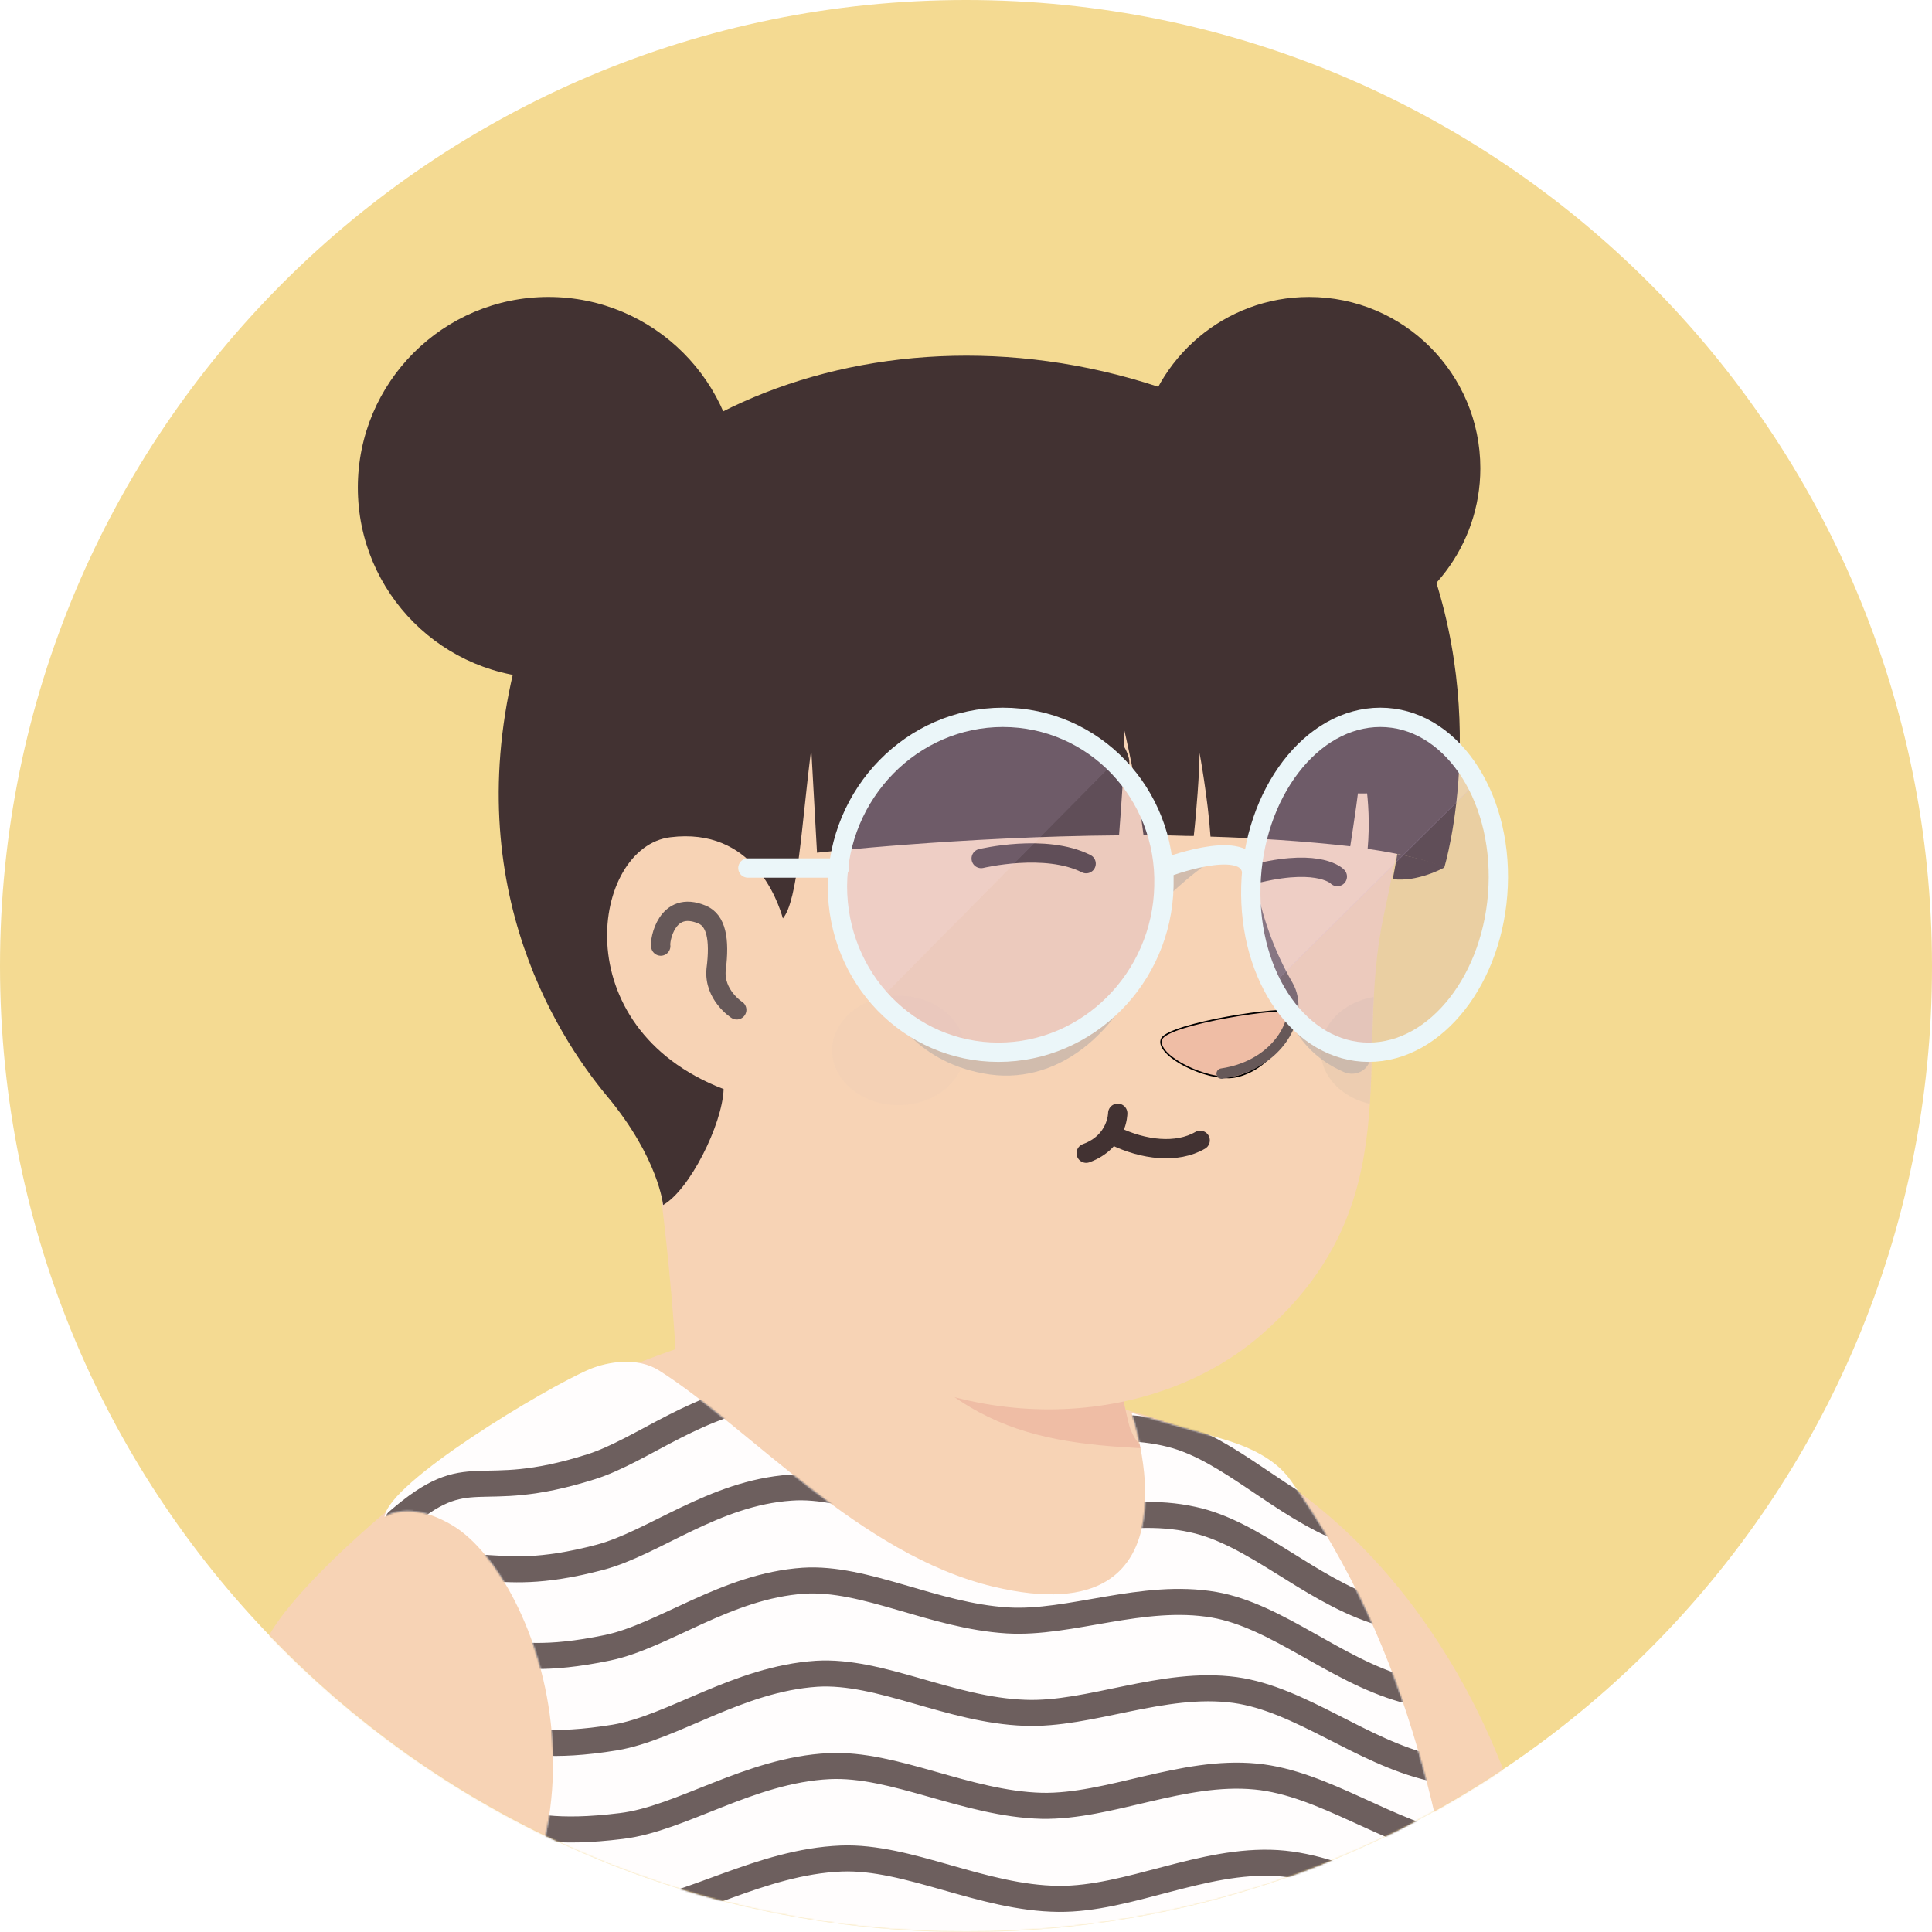 <svg width="1300" height="1300" viewBox="0 0 1300 1300" fill="none" xmlns="http://www.w3.org/2000/svg">
<path d="M650 1300C290.71 1300 0 1008.86 0 650C0 290.71 291.141 0 650 0C1009.29 0 1300 291.141 1300 650C1300.43 1009.29 1009.29 1300 650 1300Z" fill="#F4DA92"/>
<mask id="mask0_422_3238" style="mask-type:alpha" maskUnits="userSpaceOnUse" x="0" y="0" width="1301" height="1300">
<path d="M650 1300C290.71 1300 0 1008.86 0 650C0 290.71 291.141 0 650 0C1009.29 0 1300 291.141 1300 650C1300.43 1009.29 1009.29 1300 650 1300Z" fill="#F7C0B5"/>
</mask>
<g mask="url(#mask0_422_3238)">
<path d="M1014 1197.33C1010.97 1199.5 1007.5 1201.67 1004.47 1203.83C1001 1206 997.968 1208.17 994.502 1209.9C991.468 1211.63 988.868 1213.37 985.835 1215.1C985.402 1215.53 984.969 1215.53 984.535 1215.97C974.569 1222.03 964.168 1227.67 953.768 1232.87C950.735 1234.6 947.269 1236.33 944.235 1237.63C944.235 1237.63 943.802 1238.07 943.369 1238.07C939.902 1239.8 936.435 1241.53 932.968 1243.27C926.035 1246.73 918.669 1249.77 911.735 1252.8C908.269 1254.53 904.369 1255.83 900.902 1257.13C897.435 1258.43 893.535 1260.17 890.069 1261.47C886.602 1262.77 882.702 1264.5 879.235 1265.8C879.235 1265.8 879.235 1265.8 878.802 1265.8C875.335 1267.1 871.435 1268.4 867.968 1269.7C860.168 1272.3 851.935 1274.9 844.135 1277.5C841.535 1278.37 838.502 1279.23 835.902 1280.1C827.669 1282.7 819.435 1284.87 811.202 1286.6C808.169 1287.47 805.135 1287.9 801.668 1288.77C793.868 1290.5 785.635 1292.23 777.835 1293.97C776.102 1294.4 774.802 1294.4 773.069 1294.83C770.469 1295.27 767.435 1295.7 764.835 1296.13C760.935 1296.57 757.469 1297.43 753.569 1297.87C751.835 1298.3 750.102 1298.3 748.369 1298.73C746.202 1299.17 743.602 1299.6 741.002 1299.6C734.068 1300.47 726.702 1301.33 719.769 1302.2C717.602 1302.63 715.002 1302.63 712.835 1303.07H712.402C709.369 1303.5 706.335 1303.5 703.302 1303.93C700.269 1304.37 697.235 1304.37 694.202 1304.37C692.469 1304.37 690.302 1304.8 688.569 1304.8C685.102 1304.8 682.069 1305.23 679.035 1305.23C674.702 1305.23 670.802 1305.67 666.469 1305.67C662.135 1305.67 658.235 1305.67 653.902 1305.67C650.869 1305.67 647.835 1305.67 644.802 1305.67C462.369 1303.07 297.702 1225.5 180.702 1102.43C180.702 1102.43 180.702 1102 180.269 1102C193.702 1075.57 243.535 1027.9 295.535 988.465C361.402 938.632 454.569 907.865 454.569 907.865C454.569 907.865 515.669 897.898 742.302 945.132C915.202 981.532 988.868 1129.3 1014 1197.33Z" fill="#F7D3B5"/>
<path d="M790.401 1065.16C781.301 1109.8 722.368 1136.23 623.135 1096.36C501.368 1046.96 454.568 907.865 454.568 907.865C448.068 808.198 432.901 722.831 432.901 722.831C573.735 710.698 740.135 875.365 740.135 875.365L759.201 956.831C760.935 963.765 764.401 969.831 769.601 974.165C778.701 989.765 796.468 1036.56 790.401 1065.16Z" fill="#F7D3B5"/>
<path d="M769.603 974.598C686.836 970.264 625.736 958.131 560.303 840.698C615.769 889.664 681.203 908.298 750.103 916.964L759.203 956.831C760.936 964.198 764.403 970.264 769.603 974.598Z" fill="#EFBDA5"/>
<path d="M940.768 452.431C948.568 488.831 952.468 518.298 931.235 615.365C910.002 712.431 950.735 809.498 848.468 898.331C779.568 958.131 659.102 969.398 562.902 903.965C530.402 881.865 500.502 851.098 476.235 810.798C457.168 779.165 435.068 749.265 410.368 721.965C376.135 684.698 334.968 609.731 355.335 477.131C388.268 261.332 601.902 236.632 728.002 260.465C854.102 284.298 919.535 356.231 940.768 452.431Z" fill="#F7D3B5"/>
<path d="M526.069 621.865C526.069 621.865 512.636 556.865 449.369 564.665C394.769 571.598 375.703 702.465 499.636 738.865" fill="#F7D3B5"/>
<path d="M495.737 679.499C495.737 679.499 480.137 669.532 481.87 652.199C484.47 631.832 481.87 619.265 472.337 615.365C448.503 605.399 443.737 633.132 444.603 636.599" stroke="#665858" stroke-width="13" stroke-miterlimit="10" stroke-linecap="round" stroke-linejoin="round"/>
<g filter="url(#filter0_d_422_3238)">
<path d="M826.367 721.531C826.367 721.531 842.833 722.398 858.433 703.765C867.1 693.365 874.467 680.365 869.7 676.465C864.933 672.131 786.5 684.265 781.3 694.665C776.1 705.065 806.433 721.531 826.367 721.531Z" fill="#EFBDA5"/>
<path d="M826.393 721.032L826.393 721.032L826.38 721.031H826.367C816.511 721.031 804.03 716.951 794.658 711.564C789.972 708.872 786.104 705.875 783.734 702.936C781.354 699.984 780.58 697.223 781.747 694.888C782.024 694.334 782.569 693.733 783.401 693.096C784.229 692.463 785.31 691.817 786.619 691.167C789.236 689.865 792.717 688.564 796.784 687.301C804.917 684.777 815.336 682.425 825.752 680.531C836.167 678.638 846.565 677.205 854.65 676.516C858.695 676.171 862.15 676.014 864.734 676.076C866.028 676.107 867.09 676.193 867.893 676.333C868.294 676.403 868.62 676.485 868.873 676.576C869.13 676.669 869.283 676.761 869.364 676.835L869.373 676.843L869.384 676.852C870.398 677.682 870.82 679.029 870.671 680.873C870.522 682.718 869.804 684.972 868.65 687.467C866.346 692.451 862.367 698.263 858.05 703.444C850.311 712.687 842.372 717.079 836.386 719.163C833.391 720.206 830.881 720.673 829.125 720.879C828.247 720.982 827.558 721.02 827.092 721.032C826.858 721.038 826.681 721.038 826.563 721.036C826.504 721.036 826.46 721.034 826.431 721.033L826.4 721.032L826.394 721.032L826.393 721.032Z" stroke="black"/>
</g>
<path d="M839.367 575.932C839.367 575.932 840.233 617.099 866.666 663.032C878.366 683.399 860.6 716.765 822.033 722.399" stroke="#665858" stroke-width="7" stroke-miterlimit="10" stroke-linecap="round" stroke-linejoin="round"/>
<path opacity="0.42" d="M604.501 743.632C629.151 743.632 649.134 727.141 649.134 706.798C649.134 686.456 629.151 669.965 604.501 669.965C579.85 669.965 559.867 686.456 559.867 706.798C559.867 727.141 579.85 743.632 604.501 743.632Z" fill="#F0CFB6"/>
<path opacity="0.42" d="M924.302 670.831C923.002 695.098 923.435 718.931 921.702 742.765C902.635 738.431 888.769 724.131 888.769 707.231C888.769 689.031 903.935 674.298 924.302 670.831Z" fill="#E0C5AC"/>
<path d="M258.773 1020.71C258.773 1020.71 274.973 1008.46 305.182 1026.84C361.66 1061.43 433.462 1246.19 279.351 1375.35C279.351 1375.35 251.768 1536.46 279.351 1567.11C279.351 1567.11 783.715 1592.5 1001.31 1567.11C1001.31 1567.11 1004.81 1468.16 990.802 1367.03C973.289 1238.75 950.961 1112.22 868.213 995.759C856.392 979.122 834.502 971.679 820.929 967.739L761.386 950.664C761.386 950.664 813.924 1102.59 668.131 1067.56C578.817 1046.11 504.826 961.172 443.532 922.206C429.084 913.012 409.382 916.077 396.686 921.33C367.79 933.589 260.963 997.51 258.773 1020.71Z" fill="#FFFDFD"/>
<mask id="mask1_422_3238" style="mask-type:alpha" maskUnits="userSpaceOnUse" x="258" y="916" width="744" height="663">
<path d="M258.773 1020.71C258.773 1020.71 274.973 1008.46 305.182 1026.84C361.66 1061.43 433.462 1246.19 279.351 1375.35C279.351 1375.35 251.768 1536.46 279.351 1567.11C279.351 1567.11 783.715 1592.5 1001.31 1567.11C1001.31 1567.11 1004.81 1468.16 990.802 1367.03C973.289 1238.75 950.961 1112.22 868.213 995.759C856.392 979.122 834.502 971.679 820.929 967.739L761.386 950.664C761.386 950.664 813.924 1102.59 668.131 1067.56C578.817 1046.11 504.826 961.172 443.532 922.206C429.084 913.012 409.382 916.077 396.686 921.33C367.79 933.589 260.963 997.51 258.773 1020.71Z" fill="#444444"/>
</mask>
<g mask="url(#mask1_422_3238)">
<path d="M267.528 1023.78C317.439 980.436 318.753 1011.96 397.56 987.003C432.585 976.058 471.113 941.908 522.337 937.968C561.741 934.903 605.085 960.734 653.682 965.988C693.961 970.366 741.683 953.291 788.092 965.112C827.495 975.182 861.645 1012.83 906.302 1029.91" stroke="#6D5F5E" stroke-width="17.513" stroke-miterlimit="10" stroke-linecap="round" stroke-linejoin="round"/>
<path d="M268.841 1073.69C325.319 1036.91 322.254 1069.31 403.688 1047.86C440.027 1038.23 480.306 1004.52 531.968 1001.01C572.247 997.948 616.905 1024.22 665.94 1028.16C707.095 1031.66 755.255 1011.96 802.539 1022.47C843.693 1031.22 879.594 1068.44 925.127 1083.76" stroke="#6D5F5E" stroke-width="17.513" stroke-miterlimit="10" stroke-linecap="round" stroke-linejoin="round"/>
<path d="M269.718 1123.6C331.45 1093.83 324.883 1126.23 408.943 1108.72C446.595 1100.83 488.626 1067.12 540.726 1063.62C582.318 1060.99 627.851 1087.26 677.762 1090.33C720.231 1092.95 768.828 1071.5 816.988 1079.82C859.456 1087.26 897.984 1123.6 944.392 1136.74" stroke="#6D5F5E" stroke-width="17.513" stroke-miterlimit="10" stroke-linecap="round" stroke-linejoin="round"/>
<path d="M271.03 1173.95C336.703 1150.75 327.509 1183.14 413.758 1169.13C452.724 1162.57 496.506 1129.73 549.481 1126.23C592.387 1123.6 639.234 1150.75 689.582 1152.5C733.364 1154.25 782.399 1130.61 830.997 1137.17C875.216 1143.3 915.933 1178.77 963.218 1189.71" stroke="#6D5F5E" stroke-width="17.513" stroke-miterlimit="10" stroke-linecap="round" stroke-linejoin="round"/>
<path d="M272.344 1224.3C341.519 1207.66 330.135 1239.62 418.136 1228.68C458.416 1223.86 504.386 1191.02 557.8 1188.4C601.581 1186.21 650.179 1213.79 700.966 1215.1C746.499 1215.98 795.534 1190.59 845.007 1195.4C890.978 1199.78 934.322 1234.37 982.482 1243.13" stroke="#6D5F5E" stroke-width="17.513" stroke-miterlimit="10" stroke-linecap="round" stroke-linejoin="round"/>
<path d="M273.66 1274.65C345.9 1263.7 332.328 1295.23 422.08 1288.22C463.672 1284.72 511.394 1252.76 566.121 1250.57C611.216 1248.82 660.69 1277.27 712.352 1277.71C759.198 1278.15 809.109 1250.57 859.458 1253.63C907.18 1256.7 953.151 1289.97 1002.19 1295.66" stroke="#6D5F5E" stroke-width="17.513" stroke-miterlimit="10" stroke-linecap="round" stroke-linejoin="round"/>
</g>
<path d="M745.806 526.549C755.22 527.849 762.494 517.882 759.071 508.349C757.359 503.149 754.364 498.382 749.657 495.349C735.108 486.249 680.762 485.382 652.092 506.182C626.845 525.249 703.014 520.482 745.806 526.549Z" fill="#423232"/>
<path d="M864.336 531.316C856.633 531.316 851.926 521.35 855.778 513.116C857.917 508.783 860.913 504.883 865.192 502.716C878.457 496.216 913.974 500.116 929.807 522.216C943.928 541.716 899.853 530.883 864.336 531.316Z" fill="#423232"/>
<path d="M730.825 581.149C703.438 567.283 660.219 577.683 660.219 577.683" stroke="#423232" stroke-width="13" stroke-miterlimit="10" stroke-linecap="round" stroke-linejoin="round"/>
<path d="M899.853 589.816C899.853 589.816 888.727 577.683 847.647 587.216" stroke="#423232" stroke-width="13" stroke-miterlimit="10" stroke-linecap="round" stroke-linejoin="round"/>
<path d="M807.566 767.297C791.966 776.397 769.433 773.797 749.933 764.264" stroke="#423232" stroke-width="13" stroke-miterlimit="10" stroke-linecap="round" stroke-linejoin="round"/>
<path d="M752.098 749.097C752.098 749.097 752.098 768.164 730.864 775.964" stroke="#423232" stroke-width="13" stroke-miterlimit="10" stroke-linecap="round" stroke-linejoin="round"/>
<path d="M996.085 315.087C996.085 251.387 944.518 199.821 880.818 199.821C824.052 199.821 776.818 240.987 767.285 294.721C778.985 298.621 790.252 303.821 800.652 311.187C796.752 318.987 808.452 318.987 804.552 326.787C851.352 348.454 884.719 383.554 914.185 425.587C961.419 411.287 996.085 367.087 996.085 315.087Z" fill="#423232"/>
<path d="M940.619 573.354C952.319 507.487 948.852 481.487 941.919 450.72C939.752 441.187 937.152 432.087 934.119 422.987C911.152 404.787 886.886 393.087 850.052 387.887C750.819 374.454 672.386 383.554 588.752 401.754C536.319 413.02 547.152 594.154 526.786 617.987C523.319 605.854 506.419 556.454 450.952 563.387C398.519 569.887 378.586 691.22 486.919 732.82C486.052 756.654 463.952 800.854 446.186 810.82C446.186 810.82 443.152 779.187 408.486 737.587C373.819 695.987 304.486 588.087 351.286 430.354C398.086 272.62 609.986 190.287 807.152 270.454C840.952 284.32 868.686 303.821 890.786 324.187C942.786 371.854 970.519 441.187 962.286 510.954C960.119 534.354 953.619 556.887 940.619 573.354Z" fill="#423232"/>
<path d="M369.052 456.354C439.891 456.354 497.318 398.927 497.318 328.087C497.318 257.248 439.891 199.821 369.052 199.821C298.212 199.821 240.785 257.248 240.785 328.087C240.785 398.927 298.212 456.354 369.052 456.354Z" fill="#423232"/>
<path d="M971.817 583.754C959.683 578.554 941.483 574.221 920.25 571.187C923.283 536.954 915.917 510.954 915.917 510.954C915.05 528.721 910.283 558.187 908.55 569.454C878.217 565.987 843.984 563.821 814.517 562.954C812.784 536.954 807.15 506.621 807.15 506.621C807.15 519.187 804.983 547.354 803.25 562.521C795.883 562.521 788.517 562.087 782.017 562.087C777.683 562.087 773.783 562.087 769.45 562.087C765.55 529.587 756.45 491.021 756.45 491.021C757.317 507.921 754.283 543.887 752.983 562.087C645.517 562.954 549.75 573.787 549.75 573.787L540.217 401.754C581.383 314.654 914.617 275.654 947.55 344.121C1007.35 467.187 971.817 583.754 971.817 583.754Z" fill="#423232"/>
<path d="M971.819 583.754C971.819 583.754 954.052 593.721 937.152 591.554C937.152 591.554 939.752 578.121 940.186 574.654C940.619 574.654 965.319 579.421 971.819 583.754Z" fill="#423232"/>
<path opacity="0.6" d="M865.081 677.253C865.081 677.253 870.281 706.72 904.514 721.453C913.181 724.92 922.281 719.287 922.281 709.753C921.848 709.753 867.248 680.72 865.081 677.253Z" fill="#B7AEA9"/>
<path opacity="0.6" d="M782.747 606.187C782.747 606.187 810.48 578.453 824.347 575.42L787.514 584.087L782.747 606.187Z" fill="#B7AEA9"/>
<path opacity="0.6" d="M597.718 677.254C597.718 677.254 613.751 713.654 661.851 722.321C709.951 731.421 753.718 696.754 774.084 638.687C774.084 638.687 757.618 692.421 691.751 702.387C626.318 713.221 597.718 677.254 597.718 677.254Z" fill="#B7AEA9"/>
<path opacity="0.29" d="M675.281 482.687C614.181 482.687 564.347 533.821 563.914 596.221C563.914 625.687 574.747 652.554 592.514 672.054L749.814 513.021C730.314 493.954 704.314 482.687 675.281 482.687Z" fill="#DBC3ED"/>
<path opacity="0.23" d="M749.817 513.021L592.517 672.054C612.45 694.154 640.617 707.587 671.817 707.587C732.05 707.587 781.45 657.754 783.183 595.787C784.05 563.287 771.05 533.821 749.817 513.021Z" fill="#C4ADD8"/>
<path opacity="0.29" d="M928.782 482.687C882.416 482.687 843.416 533.821 841.682 596.221C840.816 621.354 846.449 644.321 855.982 662.954L993.349 526.887C979.049 500.021 955.649 482.687 928.782 482.687Z" fill="#DBC3ED"/>
<path opacity="0.23" d="M993.349 526.453L855.982 662.52C870.282 689.82 893.682 707.586 920.982 707.586C966.482 707.586 1005.48 657.753 1008.08 595.786C1008.95 570.22 1003.32 545.953 993.349 526.453Z" fill="#C4ADD8"/>
<path d="M783.182 596.221C781.882 658.187 732.049 708.021 671.816 708.021C611.582 708.021 563.482 658.187 563.482 596.221C563.916 533.821 613.749 482.687 674.849 482.687C735.949 482.687 784.916 533.821 783.182 596.221Z" stroke="#EBF6F9" stroke-width="13" stroke-miterlimit="10" stroke-linecap="round" stroke-linejoin="round"/>
<path d="M1008.08 596.221C1005.48 658.187 966.481 708.021 920.981 708.021C875.481 708.021 839.948 658.187 841.681 596.221C843.414 533.821 882.414 482.687 928.781 482.687C975.148 482.687 1010.68 533.821 1008.08 596.221Z" stroke="#EBF6F9" stroke-width="13" stroke-miterlimit="10" stroke-linecap="round" stroke-linejoin="round"/>
<path d="M564.78 584.087H503.247" stroke="#EBF6F9" stroke-width="13" stroke-miterlimit="10" stroke-linecap="round" stroke-linejoin="round"/>
<path d="M783.615 584.087C783.615 584.087 835.182 564.153 841.682 584.087" stroke="#EBF6F9" stroke-width="13" stroke-miterlimit="10" stroke-linecap="round" stroke-linejoin="round"/>
</g>
<defs>
<filter id="filter0_d_422_3238" x="776.71" y="675.562" width="98.49" height="53.975" filterUnits="userSpaceOnUse" color-interpolation-filters="sRGB">
<feFlood flood-opacity="0" result="BackgroundImageFix"/>
<feColorMatrix in="SourceAlpha" type="matrix" values="0 0 0 0 0 0 0 0 0 0 0 0 0 0 0 0 0 0 127 0" result="hardAlpha"/>
<feOffset dy="4"/>
<feGaussianBlur stdDeviation="2"/>
<feComposite in2="hardAlpha" operator="out"/>
<feColorMatrix type="matrix" values="0 0 0 0 0 0 0 0 0 0 0 0 0 0 0 0 0 0 0.25 0"/>
<feBlend mode="normal" in2="BackgroundImageFix" result="effect1_dropShadow_422_3238"/>
<feBlend mode="normal" in="SourceGraphic" in2="effect1_dropShadow_422_3238" result="shape"/>
</filter>
</defs>
</svg>
